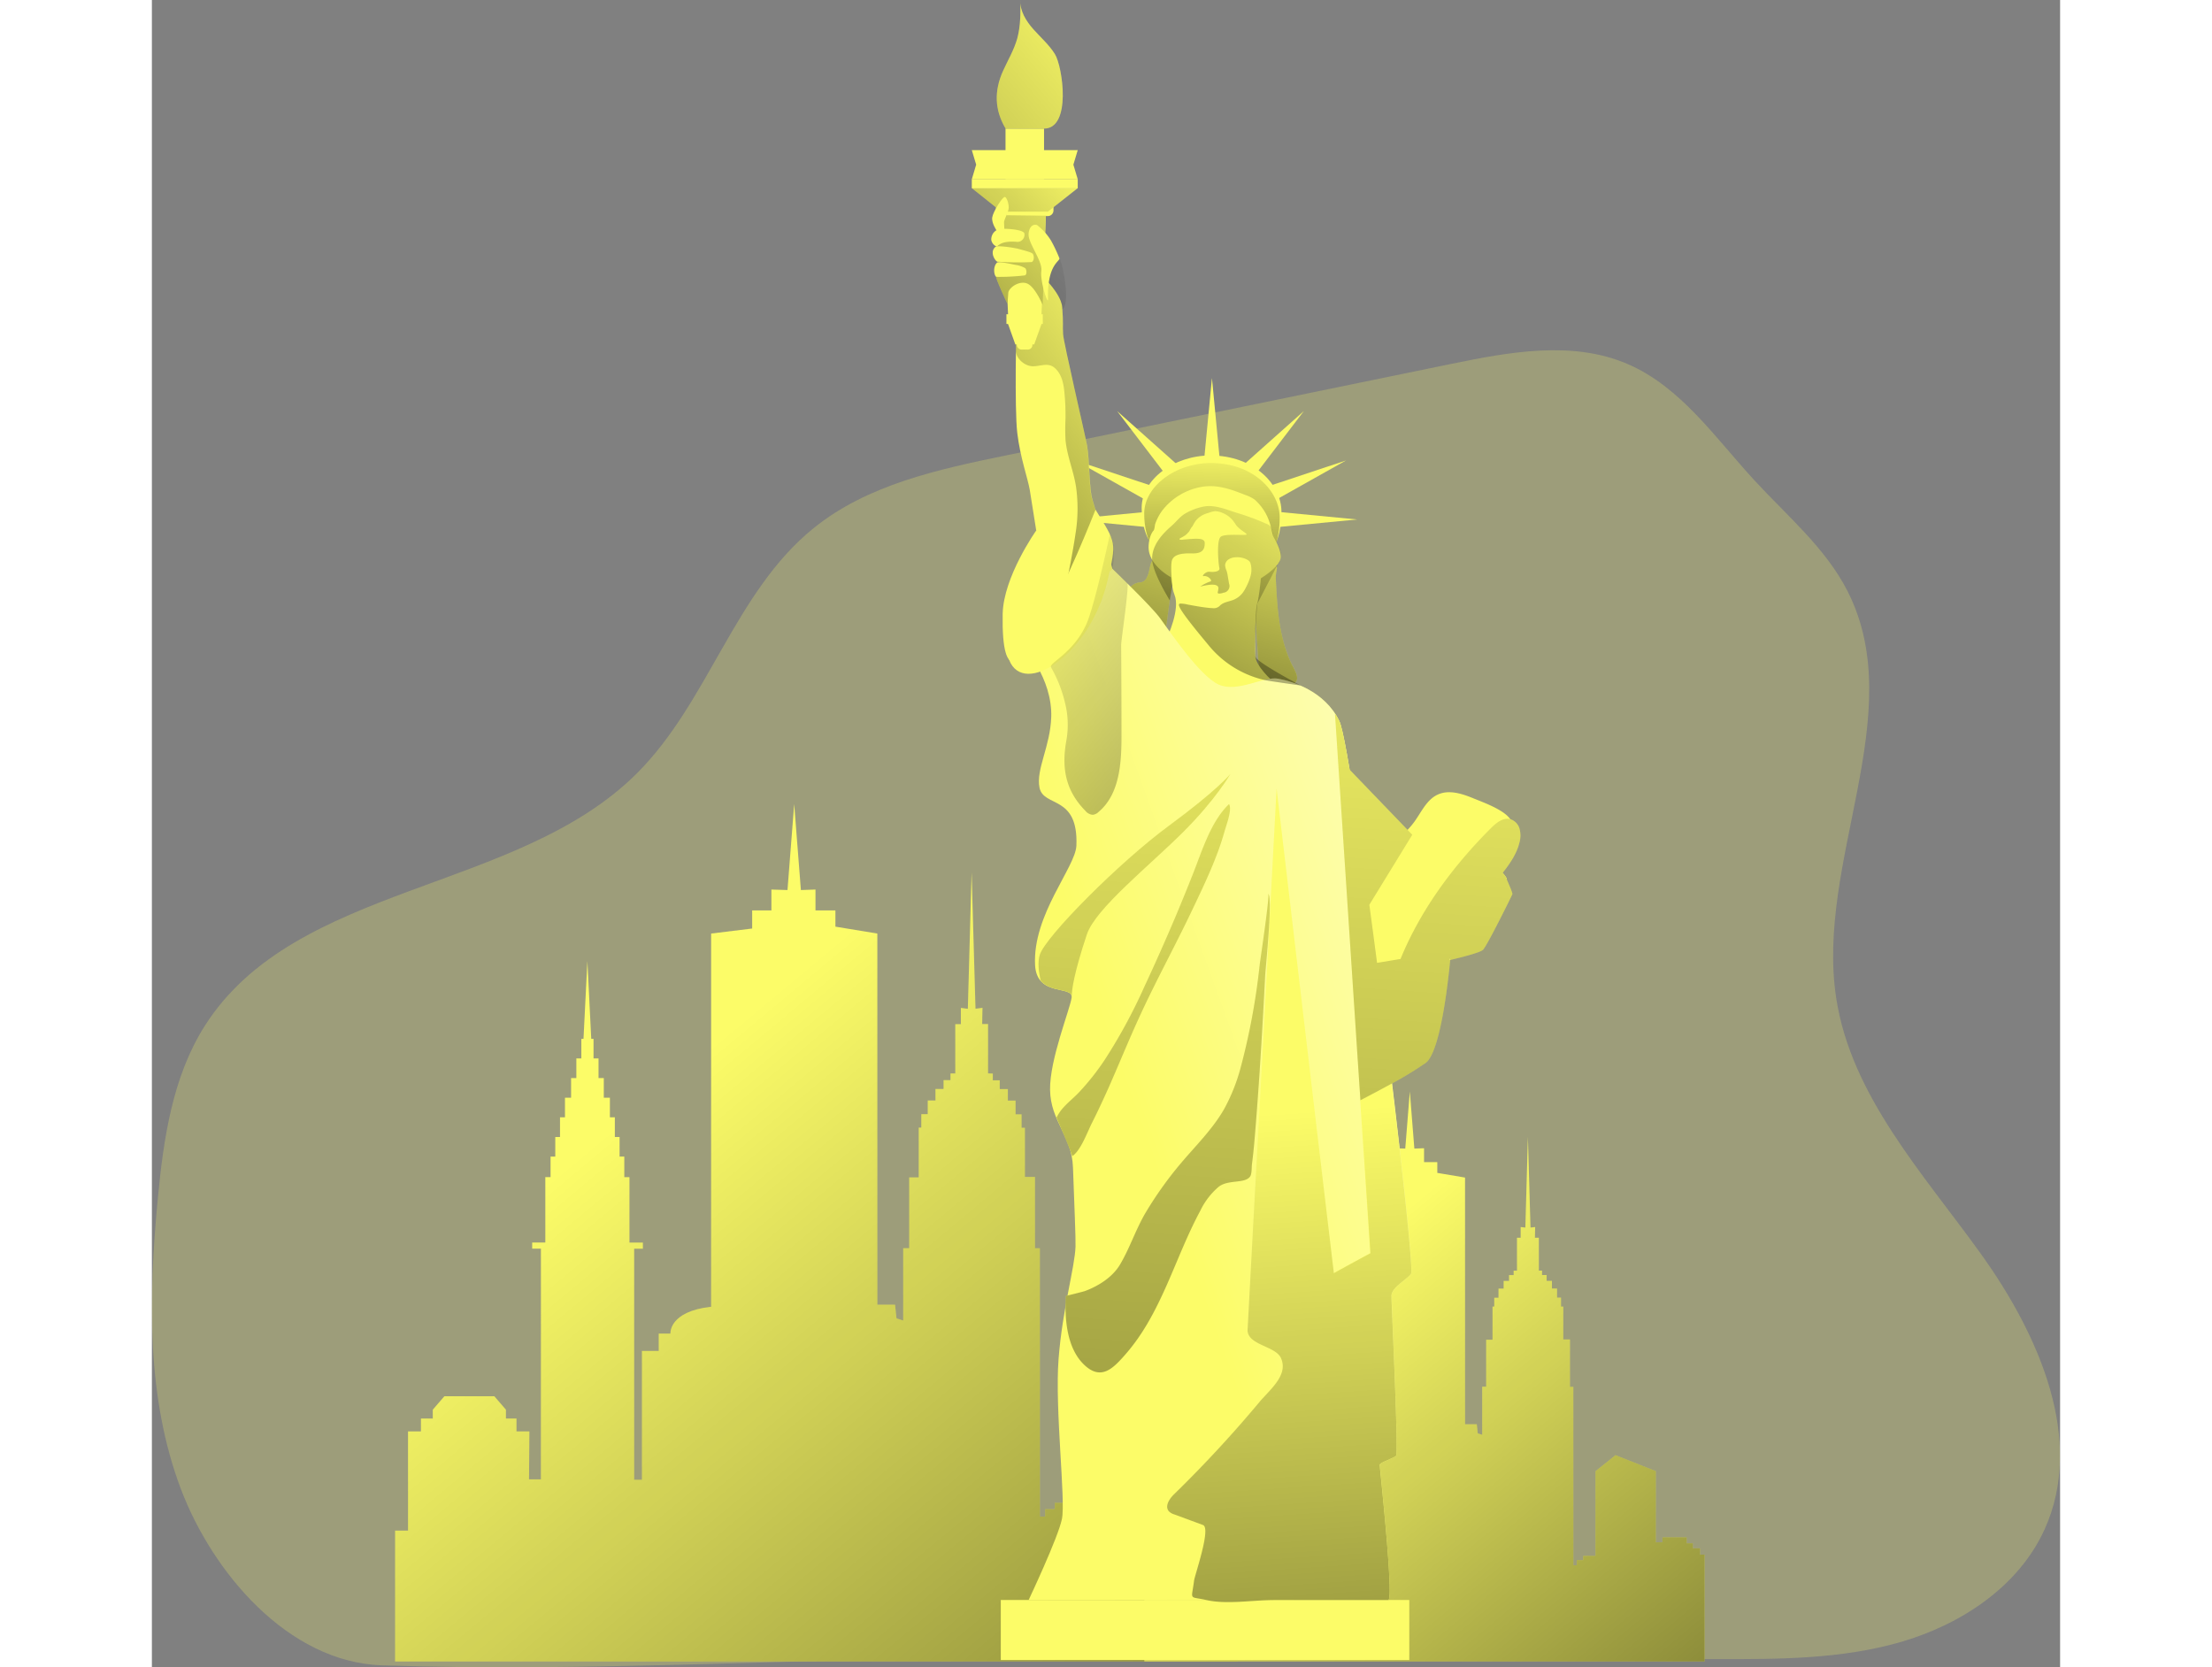 <svg id="Layer_1" data-name="Layer 1" xmlns="http://www.w3.org/2000/svg" xmlns:xlink="http://www.w3.org/1999/xlink" viewBox="0 0 568.87 497.01" width="406" height="306" class="illustration styles_illustrationTablet__1DWOa"><rect x="0" y="0" width="568.87" height="497.01" fill="#808080" stroke="none"/><defs><linearGradient id="linear-gradient" x1="171.96" y1="339.52" x2="543.7" y2="784.63" gradientUnits="userSpaceOnUse"><stop offset="0" stop-color="#010101" stop-opacity="0"></stop><stop offset="0.95" stop-color="#010101"></stop></linearGradient><linearGradient id="linear-gradient-2" x1="376.29" y1="390.63" x2="623.46" y2="686.58" xlink:href="#linear-gradient"></linearGradient><linearGradient id="linear-gradient-3" x1="354.72" y1="127.57" x2="306.45" y2="286.76" xlink:href="#linear-gradient"></linearGradient><linearGradient id="linear-gradient-4" x1="391.09" y1="138.59" x2="342.82" y2="297.79" xlink:href="#linear-gradient"></linearGradient><linearGradient id="linear-gradient-5" x1="345.4" y1="99.4" x2="183.64" y2="221.11" xlink:href="#linear-gradient"></linearGradient><linearGradient id="linear-gradient-6" x1="326.51" y1="-1.41" x2="105.18" y2="183.97" xlink:href="#linear-gradient"></linearGradient><linearGradient id="linear-gradient-7" x1="359.22" y1="128.53" x2="356.48" y2="233.98" xlink:href="#linear-gradient"></linearGradient><linearGradient id="linear-gradient-8" x1="337.45" y1="331.78" x2="543.89" y2="257.32" gradientUnits="userSpaceOnUse"><stop offset="0" stop-color="#fff" stop-opacity="0"></stop><stop offset="0.95" stop-color="#fff"></stop></linearGradient><linearGradient id="linear-gradient-9" x1="274.21" y1="43.02" x2="150.62" y2="159.08" xlink:href="#linear-gradient"></linearGradient><linearGradient id="linear-gradient-10" x1="327.02" y1="50.57" x2="203.43" y2="166.62" xlink:href="#linear-gradient"></linearGradient><linearGradient id="linear-gradient-11" x1="388.18" y1="138.76" x2="291.3" y2="300.35" xlink:href="#linear-gradient"></linearGradient><linearGradient id="linear-gradient-12" x1="428.09" y1="151.69" x2="374.68" y2="945.94" xlink:href="#linear-gradient"></linearGradient><linearGradient id="linear-gradient-13" x1="376.27" y1="328.38" x2="405.03" y2="759.74" xlink:href="#linear-gradient"></linearGradient><linearGradient id="linear-gradient-14" x1="357.65" y1="146.95" x2="304.24" y2="941.21" xlink:href="#linear-gradient"></linearGradient><linearGradient id="linear-gradient-15" x1="342.92" y1="145.96" x2="289.51" y2="940.22" xlink:href="#linear-gradient"></linearGradient><linearGradient id="linear-gradient-16" x1="347.41" y1="146.26" x2="294.01" y2="940.52" xlink:href="#linear-gradient"></linearGradient><linearGradient id="linear-gradient-17" x1="292.22" y1="170.38" x2="517.48" y2="357.3" xlink:href="#linear-gradient"></linearGradient></defs><title>US liberty</title><path d="M51.26,440.55c-10.29-27.23-9.63-57.31-6.89-86.3,1.7-17.94,4.36-36.47,14-51.69,27.1-42.69,93.2-39.64,128.94-75.41,21.3-21.33,29.13-54.07,52.58-73,16.08-13,37.17-17.54,57.42-21.7l132.48-27.23c17.52-3.6,36.34-7.08,52.77,0,15.83,6.8,26.09,21.94,37.76,34.62,9.82,10.67,21.31,20.25,27.86,33.18,18.55,36.65-9.68,80.68-3.42,121.27,4.49,29.18,25.94,52.27,43.16,76.25s31.18,55.43,18.87,82.27c-7.76,16.9-24.75,28.12-42.61,33.33s-36.75,5.2-55.35,5.15l-203.22-.45c-64.33-.14-130.78,4.49-194.47,2.31C83.05,492.15,60.6,465.25,51.26,440.55Z" transform="translate(-42.63 3.3)" fill="#fcfc68" opacity="0.24" style="isolation: isolate;"></path><path d="M115.14,492V453l3.85,0V423.41h3.85v-3.83h3.53v-2.64l3.45-4h14.9l3.45,4v2.64h3.15v3.83h3.85l-.11,14.3h3.55V368.93H156v-1.82h3.92v-19.5h1.56v-6.12h1.41v-5.85h1.41v-5.86h1.48v-5.85h1.82v-5.85h1.57v-5.85h1.49v-5.85h.64l1.16-23.18,1.15,23.18h.68v5.85h1.49v5.85h1.57v5.85h1.82v5.85h1.48v5.86h1.41v5.85h1.41l0,6.14H185v19.5H189v1.82h-2.6v68.88h2.33v-38.4h5v-5.17h3.49s-.56-6.61,12.13-8V275l12.23-1.5V268.1h5.74v-6.22l4.79.15,2-25.63,2,25.63,4.35-.15v6.22h5.94v4.84L258.9,275V385.64h5.28l.43,4.08,2,.63V368.79h1.79V347.7h2.84V332.85l.77,0v-4l1.92,0v-4.09h2.3v-3.43h2.41v-2.63h2.07v-2h1.43V302h1.66v-4.83l2.08.26L287,256.76l1.16,40.65,2.08-.26-.09,4.83h1.75v14.71l1.42.05v2h2.07v2.63h2.42v3.43h2.29v4.1h1.79v4h1v14.65h3v21.26h1.46v80h1.58v-2.2h2.87v-1.91h5.52v-38l8.95-7.16,18.09,7.16v31.9h2.95V436.3h10.83V439H361v2.26h3.24V444h2v48Z" transform="translate(-42.63 3.3)" fill="#fcfc68"></path><path d="M115.14,492V453l3.85,0V423.41h3.85v-3.83h3.53v-2.64l3.45-4h14.9l3.45,4v2.64h3.15v3.83h3.85l-.11,14.3h3.55V368.93H156v-1.82h3.92v-19.5h1.56v-6.12h1.41v-5.85h1.41v-5.86h1.48v-5.85h1.82v-5.85h1.57v-5.85h1.49v-5.85h.64l1.16-23.18,1.15,23.18h.68v5.85h1.49v5.85h1.57v5.85h1.82v5.85h1.48v5.86h1.41v5.85h1.41l0,6.14H185v19.5H189v1.82h-2.6v68.88h2.33v-38.4h5v-5.17h3.49s-.56-6.61,12.13-8V275l12.23-1.5V268.1h5.74v-6.22l4.79.15,2-25.63,2,25.63,4.35-.15v6.22h5.94v4.84L258.9,275V385.64h5.28l.43,4.08,2,.63V368.79h1.79V347.7h2.84V332.85l.77,0v-4l1.92,0v-4.09h2.3v-3.43h2.41v-2.63h2.07v-2h1.43V302h1.66v-4.83l2.08.26L287,256.76l1.16,40.65,2.08-.26-.09,4.83h1.75v14.71l1.42.05v2h2.07v2.63h2.42v3.43h2.29v4.1h1.79v4h1v14.65h3v21.26h1.46v80h1.58v-2.2h2.87v-1.91h5.52v-38l8.95-7.16,18.09,7.16v31.9h2.95V436.3h10.83V439H361v2.26h3.24V444h2v48Z" transform="translate(-42.63 3.3)" fill="url(#linear-gradient)"></path><path d="M338.51,492v-26l2.56,0V446.4h2.56v-2.55H346V442.1l2.29-2.69h9.91l2.29,2.69v1.75h2.1v2.55h2.56l-.07,9.51h2.35V410.18h-1.73V409h2.61V396h1v-4.07h.94V388h.93v-3.89h1v-3.89h1.21v-3.89h1v-3.89h1v-3.89h.43l.77-15.41.77,15.41h.45v3.89h1v3.89h1v3.89h1.21v3.89h1V388H383v3.9H384V396h1v13h2.61v1.21h-1.73V456h1.54V430.45h3.34V427h2.32s-.37-4.4,8.07-5.31v-74l8.13-1v-3.6h3.81V339l3.19.1,1.36-17,1.35,17,2.89-.1v4.14h3.95v3.21l8.27,1.39v73.55h3.51l.28,2.71,1.33.42V410.09h1.18v-14h1.9v-9.88l.51,0v-2.65l1.27,0v-2.72h1.53v-2.28h1.61v-1.75h1.37v-1.31h1v-9.81h1.1v-3.2l1.39.16.76-27,.77,27,1.39-.16-.07,3.2h1.17v9.79l.95,0v1.31h1.37v1.75H460v2.28h1.53v2.72h1.18v2.67h.67V396h2v14.14h1v53.17h1.05V461.8h1.91v-1.27h3.67V435.26l5.95-4.76,12,4.76v21.21h2V455h7.2v1.77H502v1.5h2.15v1.87h1.36V492Z" transform="translate(-42.63 3.3)" fill="#fcfc68"></path><path d="M338.51,492v-26l2.56,0V446.4h2.56v-2.55H346V442.1l2.29-2.69h9.91l2.29,2.69v1.75h2.1v2.55h2.56l-.07,9.51h2.35V410.18h-1.73V409h2.61V396h1v-4.07h.94V388h.93v-3.89h1v-3.89h1.21v-3.89h1v-3.89h1v-3.89h.43l.77-15.41.77,15.41h.45v3.89h1v3.89h1v3.89h1.21v3.89h1V388H383v3.9H384V396h1v13h2.61v1.21h-1.73V456h1.54V430.45h3.34V427h2.32s-.37-4.4,8.07-5.31v-74l8.13-1v-3.6h3.81V339l3.19.1,1.36-17,1.35,17,2.89-.1v4.14h3.95v3.21l8.27,1.39v73.55h3.51l.28,2.71,1.33.42V410.09h1.18v-14h1.9v-9.88l.51,0v-2.65l1.27,0v-2.72h1.53v-2.28h1.61v-1.75h1.37v-1.31h1v-9.81h1.1v-3.2l1.39.16.76-27,.77,27,1.39-.16-.07,3.2h1.17v9.79l.95,0v1.31h1.37v1.75H460v2.28h1.53v2.72h1.18v2.67h.67V396h2v14.14h1v53.17h1.05V461.8h1.91v-1.27h3.67V435.26l5.95-4.76,12,4.76v21.21h2V455h7.2v1.77H502v1.5h2.15v1.87h1.36V492Z" transform="translate(-42.63 3.3)" fill="url(#linear-gradient-2)"></path><path d="M306.26,154.85s-9.81,13.83-10,24.92,1.36,14.39,3.3,14.19S327,169.05,327,169.05Z" transform="translate(-42.63 3.3)" fill="#fcfc68"></path><rect x="254.48" y="38.33" width="11.48" height="15.11" fill="#fcfc68"></rect><path d="M429.79,281.63c0,.36-.07.76-.11,1.24a1.17,1.17,0,0,1-.22,0Z" transform="translate(-42.63 3.3)" fill="#fcfc68"></path><path d="M402,311l.91,13.61c-.88.47-1.42.73-1.42.73Z" transform="translate(-42.63 3.3)" fill="#fcfc68"></path><path d="M429.79,281.63c0,.36-.07.76-.11,1.24a1.17,1.17,0,0,1-.22,0Z" transform="translate(-42.63 3.3)" fill="#fcfc68"></path><path d="M333.12,173.12c1.08-1.47,2.31-2.7,4.14-2.78a2.42,2.42,0,0,0,1.85-1.22,7.36,7.36,0,0,0,.79-2.16c.26-1,.43-2.54,1.08-3.28a58.15,58.15,0,0,1,6,4.94l-2.42,18.24C340.72,182.28,337,177.66,333.12,173.12Z" transform="translate(-42.63 3.3)" fill="#fcfc68"></path><path d="M377.77,165.44c.63.48-.19,1.68-.08,3.81.4,8.26.86,16.71,4.23,24.39,1.35,3.09,4.12,6.2-.27,7.57-2.58.8-5.89.5-8.59.69l-1.65-24.29V166.2a29.37,29.37,0,0,1,4.57-1A3.12,3.12,0,0,1,377.77,165.44Z" transform="translate(-42.63 3.3)" fill="#fcfc68"></path><path d="M333.12,173.12c1.08-1.47,2.31-2.7,4.14-2.78a2.42,2.42,0,0,0,1.85-1.22,7.36,7.36,0,0,0,.79-2.16c.26-1,.43-2.54,1.08-3.28a58.15,58.15,0,0,1,6,4.94l-2.42,18.24C340.72,182.28,337,177.66,333.12,173.12Z" transform="translate(-42.63 3.3)" fill="url(#linear-gradient-3)"></path><path d="M377.77,165.44c.63.48-.19,1.68-.08,3.81.4,8.26.86,16.71,4.23,24.39,1.35,3.09,4.12,6.2-.27,7.57-2.58.8-5.89.5-8.59.69l-1.65-24.29V166.2a29.37,29.37,0,0,1,4.57-1A3.12,3.12,0,0,1,377.77,165.44Z" transform="translate(-42.63 3.3)" fill="url(#linear-gradient-4)"></path><polygon points="313.78 136.09 316.02 112.69 318.26 136.09 313.78 136.09" fill="#fcfc68"></polygon><polygon points="335.91 152.61 359.31 154.86 335.91 157.1 335.91 152.61" fill="#fcfc68"></polygon><polygon points="296.28 152.61 272.88 154.86 296.28 157.1 296.28 152.61" fill="#fcfc68"></polygon><polygon points="325.87 138.18 343.42 122.54 329.17 141.22 325.87 138.18" fill="#fcfc68"></polygon><polygon points="333.67 144.68 355.98 137.27 335.48 148.78 333.67 144.68" fill="#fcfc68"></polygon><polygon points="297.61 144.68 275.3 137.27 295.8 148.78 297.61 144.68" fill="#fcfc68"></polygon><polygon points="305.3 138.18 287.75 122.54 302.01 141.22 305.3 138.18" fill="#fcfc68"></polygon><path d="M305.62,76.72s8,6.57,8.39,11.58.09,5.36.26,8,6.48,29.48,7.17,33.37.61,13.05,1.56,15.91,8.56,29.82,8.56,29.82l-20.49,7.09S309,171.3,307.7,163.69s-2.77-17.55-3.37-21-2.86-9.68-3.72-16.94-.26-33-.26-33Z" transform="translate(-42.63 3.3)" fill="#fcfc68"></path><path d="M315.35,102c-.62-2.91-1-5-1.08-5.69-.17-2.5.07-2.91-.22-7.41,2.7-1.86-.28-15.54-1-15.17s-10.44,12.73-10.92,13.61l-1.27,3.85a36.85,36.85,0,0,0-.58,4.66c0,1.42-.06,3.25-.09,5.32,0,2.48,2.73,4.71,5.07,4.71,2.84,0,5-1.55,7.32,1.34,1.5,1.86,1.9,4.36,2.12,6.74a72,72,0,0,1,.3,7.48,62.48,62.48,0,0,0,0,6.42c.46,5.08,2.68,9.81,3.25,14.87a46.65,46.65,0,0,1-.11,12c-.86,5.92-2,11.82-3.24,17.66l9.49-22c-.69-2.4-1.22-4.19-1.43-4.81-.95-2.86-.86-12-1.56-15.91C320.92,126.7,317.23,110.77,315.35,102Z" transform="translate(-42.63 3.3)" fill="url(#linear-gradient-5)"></path><polygon points="265.19 94.03 255.25 94.03 253.96 64.29 266.49 64.29 265.19 94.03" fill="#fcfc68"></polygon><rect x="254.75" y="93.68" width="10.85" height="2.89" fill="#fcfc68"></rect><polygon points="263.03 102.68 257.41 102.68 255.14 96.33 265.3 96.33 263.03 102.68" fill="#fcfc68"></polygon><rect x="257.85" y="101.15" width="4.65" height="3.06" rx="1.36" fill="#fcfc68"></rect><rect x="251.66" y="60.12" width="17.12" height="4.29" rx="1.67" fill="#fcfc68"></rect><polygon points="267.13 63.09 253.2 63.09 244.53 56.16 275.91 56.16 267.13 63.09" fill="#fcfc68"></polygon><rect x="244.43" y="53.41" width="31.58" height="2.75" fill="#fcfc68"></rect><polygon points="276.01 44.75 260.22 44.75 244.43 44.75 245.73 49.09 244.43 53.44 260.22 53.44 276.01 53.44 274.71 49.09 276.01 44.75" fill="#fcfc68"></polygon><path d="M297.12,35c-3.34-5.6-3.4-11.33-.73-17.21,1.45-3.2,3.28-6.26,4.22-9.65,1-3.71,1-7.62.89-11.47C301.39,0,303.26,3,305.43,5.44s4.7,4.62,6.42,7.41c2.3,3.74,5,22.18-3.25,22.18Z" transform="translate(-42.63 3.3)" fill="#fcfc68"></path><path d="M297.12,35c-3.34-5.6-3.4-11.33-.73-17.21,1.45-3.2,3.28-6.26,4.22-9.65,1-3.71,1-7.62.89-11.47C301.39,0,303.26,3,305.43,5.44s4.7,4.62,6.42,7.41c2.3,3.74,5,22.18-3.25,22.18Z" transform="translate(-42.63 3.3)" fill="url(#linear-gradient-6)"></path><path d="M341.24,159.72s-3.54-3.38-3.54-11.68,9.51-15.56,20.49-15.56c13.05,0,21.18,8.65,21.18,16.77,0,8-2.68,11.24-2.68,11.24S341.37,159.84,341.24,159.72Z" transform="translate(-42.63 3.3)" fill="#fcfc68"></path><path d="M341.89,161.12s-3.43-3.26-3.43-11.31,9.21-15.08,19.85-15.08c12.66,0,20.53,8.38,20.53,16.26,0,7.7-2.6,10.89-2.6,10.89S342,161.25,341.89,161.12Z" transform="translate(-42.63 3.3)" fill="url(#linear-gradient-7)"></path><path d="M345.31,150.12s.34,19.54,2.16,23.86-2.16,12.71-2.16,12.71l15.12,17.81,16.43-4.67s-5.27-4.41-5.36-8,.17-14.27.61-15.13,1.81-10.64,1.29-15.82-2.33-13.06-2.33-13.06-5.79-4.58-12.36-4.06S345.31,150.12,345.31,150.12Z" transform="translate(-42.63 3.3)" fill="#fcfc68"></path><path d="M329,166.32s11.41,10.92,14.13,14.61,11.87,17.31,17.51,19.84,13.42-2.53,17.7-1.75,14,3.7,18.28,12.65,23,162.8,21.4,164.75-5.84,4.08-5.84,6.61,2.14,46.88,1.37,47.65-4.87,1.95-4.87,2.73,4.28,40.26,2.53,40.26H304s8.75-18.48,9.92-24.12-2.14-32.68-1-47.65,4.87-27.43,5.06-33.65c.07-2.37-.33-11.93-.76-23.53-.36-9.7-6.69-13.63-6.83-23.16-.13-9,5.9-23.84,6.42-27.42.57-3.85-10.39-.09-10.89-9.73-.78-15,12-29.08,12.32-35.58.63-15.29-9.76-11.33-11-17.32-1.09-5.46,3.2-12.21,3.5-21,.41-11.61-8.36-21.2-8.36-21.2Z" transform="translate(-42.63 3.3)" fill="#fcfc68"></path><path d="M329,166.32s11.41,10.92,14.13,14.61,11.87,17.31,17.51,19.84,13.42-2.53,17.7-1.75,14,3.7,18.28,12.65,23,162.8,21.4,164.75-5.84,4.08-5.84,6.61,2.14,46.88,1.37,47.65-4.87,1.95-4.87,2.73,4.28,40.26,2.53,40.26H304s8.75-18.48,9.92-24.12-2.14-32.68-1-47.65,4.87-27.43,5.06-33.65c.07-2.37-.33-11.93-.76-23.53-.36-9.7-6.69-13.63-6.83-23.16-.13-9,5.9-23.84,6.42-27.42.57-3.85-10.39-.09-10.89-9.73-.78-15,12-29.08,12.32-35.58.63-15.29-9.76-11.33-11-17.32-1.09-5.46,3.2-12.21,3.5-21,.41-11.61-8.36-21.2-8.36-21.2Z" transform="translate(-42.63 3.3)" fill="url(#linear-gradient-8)"></path><path d="M339.77,159.37c.2-3.29,1.47-4.49,1.47-4.5.28-.26.37-1.63.5-2a14.59,14.59,0,0,1,2.53-4.52,19,19,0,0,1,11.25-6.5,14.3,14.3,0,0,1,2.69-.23c3.64,0,7.14,1.35,10.53,2.68a10,10,0,0,1,2.61,1.32,15.13,15.13,0,0,1,4.34,6.41c.54,1.44.75,2.93,1.17,4.4.17.6,2.59,4,2.25,6.66s-5.86,6-5.86,6l-26.85-.34S339.43,165.16,339.77,159.37Z" transform="translate(-42.63 3.3)" fill="#fcfc68"></path><path d="M450.33,247.85c-.84,3.46-2.92,6.42-5.18,9.26l.22-.11a5.07,5.07,0,0,1,1.09,1.65c.37.94,1.9,4.26,1.75,4.63s-7.55,15.43-8.79,16.6c-1.17,1-8.39,2.66-9.74,3,0-.48.08-.88.11-1.24l-.33,1.27a1.17,1.17,0,0,0,.22,0c-.73,7.44-3,27.39-7.29,30.64a103.57,103.57,0,0,1-10.07,6.13c-3.79,2.08-7.44,4-9.41,5L402,311,395.32,209.4a19.67,19.67,0,0,1,1.31,2.26c.7,1.46,1.75,6.68,3.07,14.49l18.67,19.4-12.8,20.87c.77,5.61,1.53,11.45,2.3,17.32l7-1.16c6-14.67,15.65-27.69,26.88-38.93,1.61-1.64,3.72-3.35,5.91-2.73a4.18,4.18,0,0,1,2.7,2.88A7.64,7.64,0,0,1,450.33,247.85Z" transform="translate(-42.63 3.3)" fill="#fcfc68"></path><path d="M427.41,233.08a7.62,7.62,0,0,0-1.5.52c-3.36,1.57-4.9,5.39-7.13,8.36-1.49,2-3.36,3.64-5,5.47-3.83,4.2-8.29,11.23-9,16.84-.39,3.27.68,7.35,1,10.62.18,1.94.78,22.06,2.09,22.42l7,1.94a8.61,8.61,0,0,0,.54-.92l18.71-31.58,10.65-18c.88-1.49,3.11-4,3.38-5.7.6-4-8.3-7-11.86-8.48C433.48,233.42,430.29,232.42,427.41,233.08Z" transform="translate(-42.63 3.3)" fill="#fcfc68"></path><polygon points="335.29 235.06 326.71 396.7 352.68 382.44 335.29 235.06" fill="#fcfc68"></polygon><path d="M418,376.43c-1.53,1.94-5.84,4.09-5.84,6.6s2.16,46.88,1.39,47.64-4.89,2-4.89,2.74,4.31,40.27,2.55,40.27h-34c-6.19,0-14.2,1.38-20.23,0-5.32-1.22-4.42.29-3.65-5.78.22-1.74,5.13-15.66,2.66-16.58l-8.49-3.13a4,4,0,0,1-1.69-1c-1.32-1.51.2-3.78,1.64-5.18a362,362,0,0,0,25.41-27.43c3.11-3.72,8.59-7.93,6.42-13-1.55-3.64-9.7-3.84-10-8.21-.23-3.62,36.55-23.09,36.55-23.09l-3-45.7c2-1,5.62-2.88,9.41-5C416,350.28,418.63,375.63,418,376.43Z" transform="translate(-42.63 3.3)" fill="#fcfc68"></path><path d="M315.12,383c0,.06,5.33-1.3,5.65-1.42,4.08-1.52,8.29-4.16,10.53-8C334.2,368.68,336,363,339,358a110.87,110.87,0,0,1,10.52-14.68c4.39-5.18,9.3-10,12.7-15.89a54.88,54.88,0,0,0,5-12.52,201.45,201.45,0,0,0,5.66-30.58c.16-1.33,3.1-21,2.53-21.15,1.47.53-.8,22.42-.89,24.19-.73,14.29-1.55,28.59-2.67,42.87-.36,4.49-.68,9-1.27,13.48-.12.9,0,3-.58,3.74-1.6,2.16-6.42.81-9.31,3a21.71,21.71,0,0,0-5.51,7.16C347.58,371.7,343.69,388,333,400.29c-3.73,4.27-7.34,8.19-12.51,3.2S314.68,389.63,315.12,383Z" transform="translate(-42.63 3.3)" fill="#fcfc68"></path><path d="M323.94,148.64s-10.14,25.71-13.76,29-13.5,11.77-12,15.75c4.32,11.29,24.27-1.54,29.37-23.74C330.23,158.1,330.16,158.75,323.94,148.64Z" transform="translate(-42.63 3.3)" fill="#fcfc68"></path><path d="M309.12,61l-11.73-.14s-.23-1.38-.81-1a4.29,4.29,0,0,0-1.29,3.7c.39,1.39-.86,6.38-.91,6.72-.07.52.26,4.41.26,4.41s3,.73,2.55,1.86-2.63,2.29-2.85,2.72,3.33,8,3.33,8,.17-1.77.26-3.24,3.11-3.72,5.53-2.85,4.73,6.43,4.73,6.43Z" transform="translate(-42.63 3.3)" fill="#fcfc68"></path><polygon points="267.13 63.09 253.2 63.09 244.53 56.16 275.91 56.16 267.13 63.09" fill="url(#linear-gradient-9)"></polygon><path d="M309.12,61l-11.73-.14s-.23-1.38-.81-1a4.29,4.29,0,0,0-1.29,3.7c.39,1.39-.86,6.38-.91,6.72-.07.52.26,4.41.26,4.41s3,.73,2.55,1.86-2.63,2.29-2.85,2.72,3.33,8,3.33,8,.17-1.77.26-3.24,3.11-3.72,5.53-2.85,4.73,6.43,4.73,6.43Z" transform="translate(-42.63 3.3)" fill="url(#linear-gradient-10)"></path><path d="M356.2,168.45c-.76.15.52-1.47,1.81-1.3s3.12-.09,2.86-1.12-.95-8.3.43-9.34,7.95-.2,7.69-.71c-.15-.3-.61-.56-.86-.76a14.64,14.64,0,0,1-1.84-1.47c-.51-.55-.87-1.22-1.33-1.81a7.9,7.9,0,0,0-3.44-2.45,5.6,5.6,0,0,0-1.94-.4,6.91,6.91,0,0,0-1.89.48,11.64,11.64,0,0,0-1.18.39,6.59,6.59,0,0,0-2.75,2.06,12.38,12.38,0,0,0-.9,1.52,5.37,5.37,0,0,0-.74,1.11,2.49,2.49,0,0,1-.58.83,6.29,6.29,0,0,1-.79.76,12.58,12.58,0,0,1-1.22.72c-.23.13-.8.38-.48.59a2.27,2.27,0,0,0,1.07,0c1.32-.07,2.64-.26,4-.24.78,0,2.33.08,2.37,1.16.08,2.25-.95,3.29-3.81,3.2s-5.55.26-6,2.25.17,7.33.17,7.33l-.76,4.43s-5.18-8.27-5.27-12.29,2.84-7.36,5.76-9.88c1.41-1.21,2.39-2.66,4-3.66a17.55,17.55,0,0,1,5.46-2.11c3.23-.68,6.67.76,9.74,1.75a74.44,74.44,0,0,1,8.68,3.17c.48.22,1.52.56,1.75,1.11a7.64,7.64,0,0,1,.69,2.63c.09.69,2.38,3.46,2.27,5.79s-.81,2.58-.81,2.58l-6.21,11.95s-1.15,14.1-.53,15.82,13.48,8.51,13.48,8.51-9.11-1.28-10.61-1.59a30.22,30.22,0,0,1-16.95-10.55c-8.82-10.55-9.43-12.19-8.3-12.28a9.2,9.2,0,0,1,2.15.29c1.67.3,3.34.62,5,.84.82.11,1.64.2,2.46.23a2.53,2.53,0,0,0,2.22-.78c1-1,2.6-1.15,3.94-1.67a6.69,6.69,0,0,0,2.87-2.2,11.93,11.93,0,0,0,1.06-1.83,15.51,15.51,0,0,0,1.26-3.25,6.84,6.84,0,0,0,0-3.45,2,2,0,0,0-.36-.75,2.14,2.14,0,0,0-.63-.49,6.41,6.41,0,0,0-3.89-.71,3.86,3.86,0,0,0-1.84.69,2.19,2.19,0,0,0-.91,1.69,5.34,5.34,0,0,0,.45,1.64,10.71,10.71,0,0,1,.37,1.7l.35,2.08a2,2,0,0,1-1.64,2.73,4.18,4.18,0,0,1-1.3.26c-.17,0-.37-.06-.42-.22a.5.5,0,0,1,0-.21,5.56,5.56,0,0,0,.2-1.14c0-1.91-4.3-.78-5.41-.52a12.44,12.44,0,0,1,2.94-1.5C359.05,169.92,357.5,168.19,356.2,168.45Z" transform="translate(-42.63 3.3)" fill="url(#linear-gradient-11)"></path><path d="M309.79,85.8c.07,2.3-2.44-5.28-2-8.3s-4.06-8.39-3.8-11.15,2-2.86,2.59-2.51a17.18,17.18,0,0,1,4.15,4.67,43.75,43.75,0,0,1,2.45,5.2C313.34,74.66,309.49,75.58,309.79,85.8Z" transform="translate(-42.63 3.3)" fill="#fcfc68"></path><path d="M429.64,265.23c-.63.85,1.38,3.5,2.12,4.67s2.16,3.5,2.89,3.5,2.34-1.17,2.34-1.55a36.79,36.79,0,0,0-2.77-4.28C433.53,266.53,430.63,263.89,429.64,265.23Z" transform="translate(-42.63 3.3)" fill="#fcfc68"></path><path d="M431.2,261.39c-.43,1,2.28,3.24,3.31,4.26s3.07,3.05,3.82,2.87,2.11-1.76,2-2.16-2.91-2.81-3.88-3.7S431.89,259.77,431.2,261.39Z" transform="translate(-42.63 3.3)" fill="#fcfc68"></path><path d="M434.36,257.53c-.44,1,2.32,3.31,3.38,4.35s3.13,3.11,3.9,2.93,2.14-1.8,2.05-2.21-3-2.86-4-3.77S435.07,255.89,434.36,257.53Z" transform="translate(-42.63 3.3)" fill="#fcfc68"></path><path d="M438,252.23c-.59,1,1.82,3.6,2.73,4.78s2.65,3.53,3.44,3.45,2.38-1.47,2.34-1.89-2.54-3.26-3.38-4.3S438.9,250.7,438,252.23Z" transform="translate(-42.63 3.3)" fill="#fcfc68"></path><path d="M294.4,70.17a2.7,2.7,0,0,1-1.53-1.88A3.19,3.19,0,0,1,295,65.05c1.43-.39,7.61,0,7.74,1.3a2.12,2.12,0,0,1-2.51,2.42C295.33,68.46,294.92,70.22,294.4,70.17Z" transform="translate(-42.63 3.3)" fill="#fcfc68"></path><path d="M294.12,70.28c.58-.49,5.62.26,7,.65s3.73.95,4.1,1.42c.52.65.39,2.29-.34,2.47a81.23,81.23,0,0,1-10.25-.13C294,74.43,292.27,71.84,294.12,70.28Z" transform="translate(-42.63 3.3)" fill="#fcfc68"></path><path d="M294.56,75c.43-.46,4.29.41,5.44.65a8,8,0,0,1,3,1c.47.52.49,1.94-.1,2.14a64.85,64.85,0,0,1-8.53.44C293.83,79.09,293.16,76.46,294.56,75Z" transform="translate(-42.63 3.3)" fill="#fcfc68"></path><rect x="253.07" y="476.97" width="121.78" height="17.9" fill="#fcfc68"></rect><path d="M307.34,281.3c-.7,2.18-.37,5.08.28,7.77,2.91,3.4,8.71,2.29,9.24,4.45,0-1.55.54-6.4,4.49-18.25,2.56-7.69,18.49-20.34,28.67-30.48,9.91-9.89,14.12-17.37,14.12-17.37s-3.58,4.59-18.37,15.48S309.09,275.85,307.34,281.3Z" transform="translate(-42.63 3.3)" fill="#fcfc68"></path><path d="M348,269.47q-4.58,10.84-9.56,21.51a160.22,160.22,0,0,1-11.76,21.67,74,74,0,0,1-7.68,9.7c-2.42,2.55-5.2,4.35-6.68,7.54,1.62,3.84,3.32,7.53,4.7,11.46,2.55-1.7,4.43-7.08,5.85-9.88,1.76-3.49,3.39-7,5-10.6,3.16-7.15,6.09-14.4,9.37-21.5,4.85-10.54,10.44-20.71,15.42-31.18,2.44-5.15,4.93-10.28,7-15.59a81.34,81.34,0,0,0,2.78-8.19c.49-1.77,2.29-6.39,1.31-8-5.54,5.22-8.23,14.52-11,21.41Q350.42,263.68,348,269.47Z" transform="translate(-42.63 3.3)" fill="#fcfc68"></path><path d="M450.33,247.85c-.84,3.46-2.92,6.42-5.18,9.26l.22-.11a5.07,5.07,0,0,1,1.09,1.65c.37.94,1.9,4.26,1.75,4.63s-7.55,15.43-8.79,16.6c-1.17,1-8.39,2.66-9.74,3,0-.48.08-.88.11-1.24l-.33,1.27a1.17,1.17,0,0,0,.22,0c-.73,7.44-3,27.39-7.29,30.64a103.57,103.57,0,0,1-10.07,6.13c-3.79,2.08-7.44,4-9.41,5L402,311,395.32,209.4a19.67,19.67,0,0,1,1.31,2.26c.7,1.46,1.75,6.68,3.07,14.49l18.67,19.4-12.8,20.87c.77,5.61,1.53,11.45,2.3,17.32l7-1.16c6-14.67,15.65-27.69,26.88-38.93,1.61-1.64,3.72-3.35,5.91-2.73a4.18,4.18,0,0,1,2.7,2.88A7.64,7.64,0,0,1,450.33,247.85Z" transform="translate(-42.63 3.3)" fill="url(#linear-gradient-12)"></path><path d="M418,376.43c-1.53,1.94-5.84,4.09-5.84,6.6s2.16,46.88,1.39,47.64-4.89,2-4.89,2.74,4.31,40.27,2.55,40.27h-34c-6.2,0-14.22,1.39-20.24,0-5.33-1.2-4.41.29-3.65-5.76.22-1.75,5.14-15.69,2.66-16.6l-8.49-3.14a3.88,3.88,0,0,1-1.68-.95c-1.32-1.53.18-3.79,1.64-5.17a367.7,367.7,0,0,0,25.39-27.44c3.13-3.72,8.61-7.95,6.42-13-1.54-3.65-9.67-3.83-10-8.21v0l8.57-161.6L395,376.25c6.13-3.39,10.91-5.95,10.91-5.95l-3-45.7c2-1,5.62-2.88,9.41-5C416,350.28,418.63,375.63,418,376.43Z" transform="translate(-42.63 3.3)" fill="url(#linear-gradient-13)"></path><path d="M315.12,383c0,.06,5.33-1.3,5.65-1.42,4.08-1.52,8.29-4.16,10.53-8C334.2,368.68,336,363,339,358a110.87,110.87,0,0,1,10.52-14.68c4.39-5.18,9.3-10,12.7-15.89a54.88,54.88,0,0,0,5-12.52,201.45,201.45,0,0,0,5.66-30.58c.16-1.33,3.1-21,2.53-21.15,1.47.53-.8,22.42-.89,24.19-.73,14.29-1.55,28.59-2.67,42.87-.36,4.49-.68,9-1.27,13.48-.12.9,0,3-.58,3.74-1.6,2.16-6.42.81-9.31,3a21.71,21.71,0,0,0-5.51,7.16C347.58,371.7,343.69,388,333,400.29c-3.73,4.27-7.34,8.19-12.51,3.2S314.68,389.63,315.12,383Z" transform="translate(-42.63 3.3)" fill="url(#linear-gradient-14)"></path><path d="M307.34,281.3c-.7,2.18-.37,5.08.28,7.77,2.91,3.4,8.71,2.29,9.24,4.45,0-1.55.54-6.4,4.49-18.25,2.56-7.69,18.49-20.34,28.67-30.48,9.91-9.89,14.12-17.37,14.12-17.37s-3.58,4.59-18.37,15.48S309.09,275.85,307.34,281.3Z" transform="translate(-42.63 3.3)" fill="url(#linear-gradient-15)"></path><path d="M348,269.47q-4.58,10.84-9.56,21.51a160.22,160.22,0,0,1-11.76,21.67,74,74,0,0,1-7.68,9.7c-2.42,2.55-5.2,4.35-6.68,7.54,1.62,3.84,3.32,7.53,4.7,11.46,2.55-1.7,4.43-7.08,5.85-9.88,1.76-3.49,3.39-7,5-10.6,3.16-7.15,6.09-14.4,9.37-21.5,4.85-10.54,10.44-20.71,15.42-31.18,2.44-5.15,4.93-10.28,7-15.59a81.34,81.34,0,0,0,2.78-8.19c.49-1.77,2.29-6.39,1.31-8-5.54,5.22-8.23,14.52-11,21.41Q350.42,263.68,348,269.47Z" transform="translate(-42.63 3.3)" fill="url(#linear-gradient-16)"></path><path d="M294.51,65.5s-1.62-2.27-1.36-4,3.11-6.22,3.76-6.09,1.36,2.46,1.1,3.69-1.37,3.18-1.34,3.89.09,2,.09,2Z" transform="translate(-42.63 3.3)" fill="#fcfc68"></path><path d="M315.31,208.42a27.18,27.18,0,0,1-.08,9.17c-1.44,8-.25,14.8,5.69,20.82a3.13,3.13,0,0,0,2.21,1.19,3,3,0,0,0,1.69-.83c6.42-5.37,6.9-14.9,6.86-23.26q0-13.26-.1-26.51c0-1.59,2.47-17.73,1.82-18.39-2.46-2.43-4.4-4.29-4.4-4.29s1.21-7-.54-9.79c0,0-.24-.54-.24-.55s-4.55,21.41-7.06,26.91c-3.91,8.59-11.18,11.46-10.5,12.71A40,40,0,0,1,315.31,208.42Z" transform="translate(-42.63 3.3)" fill="url(#linear-gradient-17)"></path></svg>